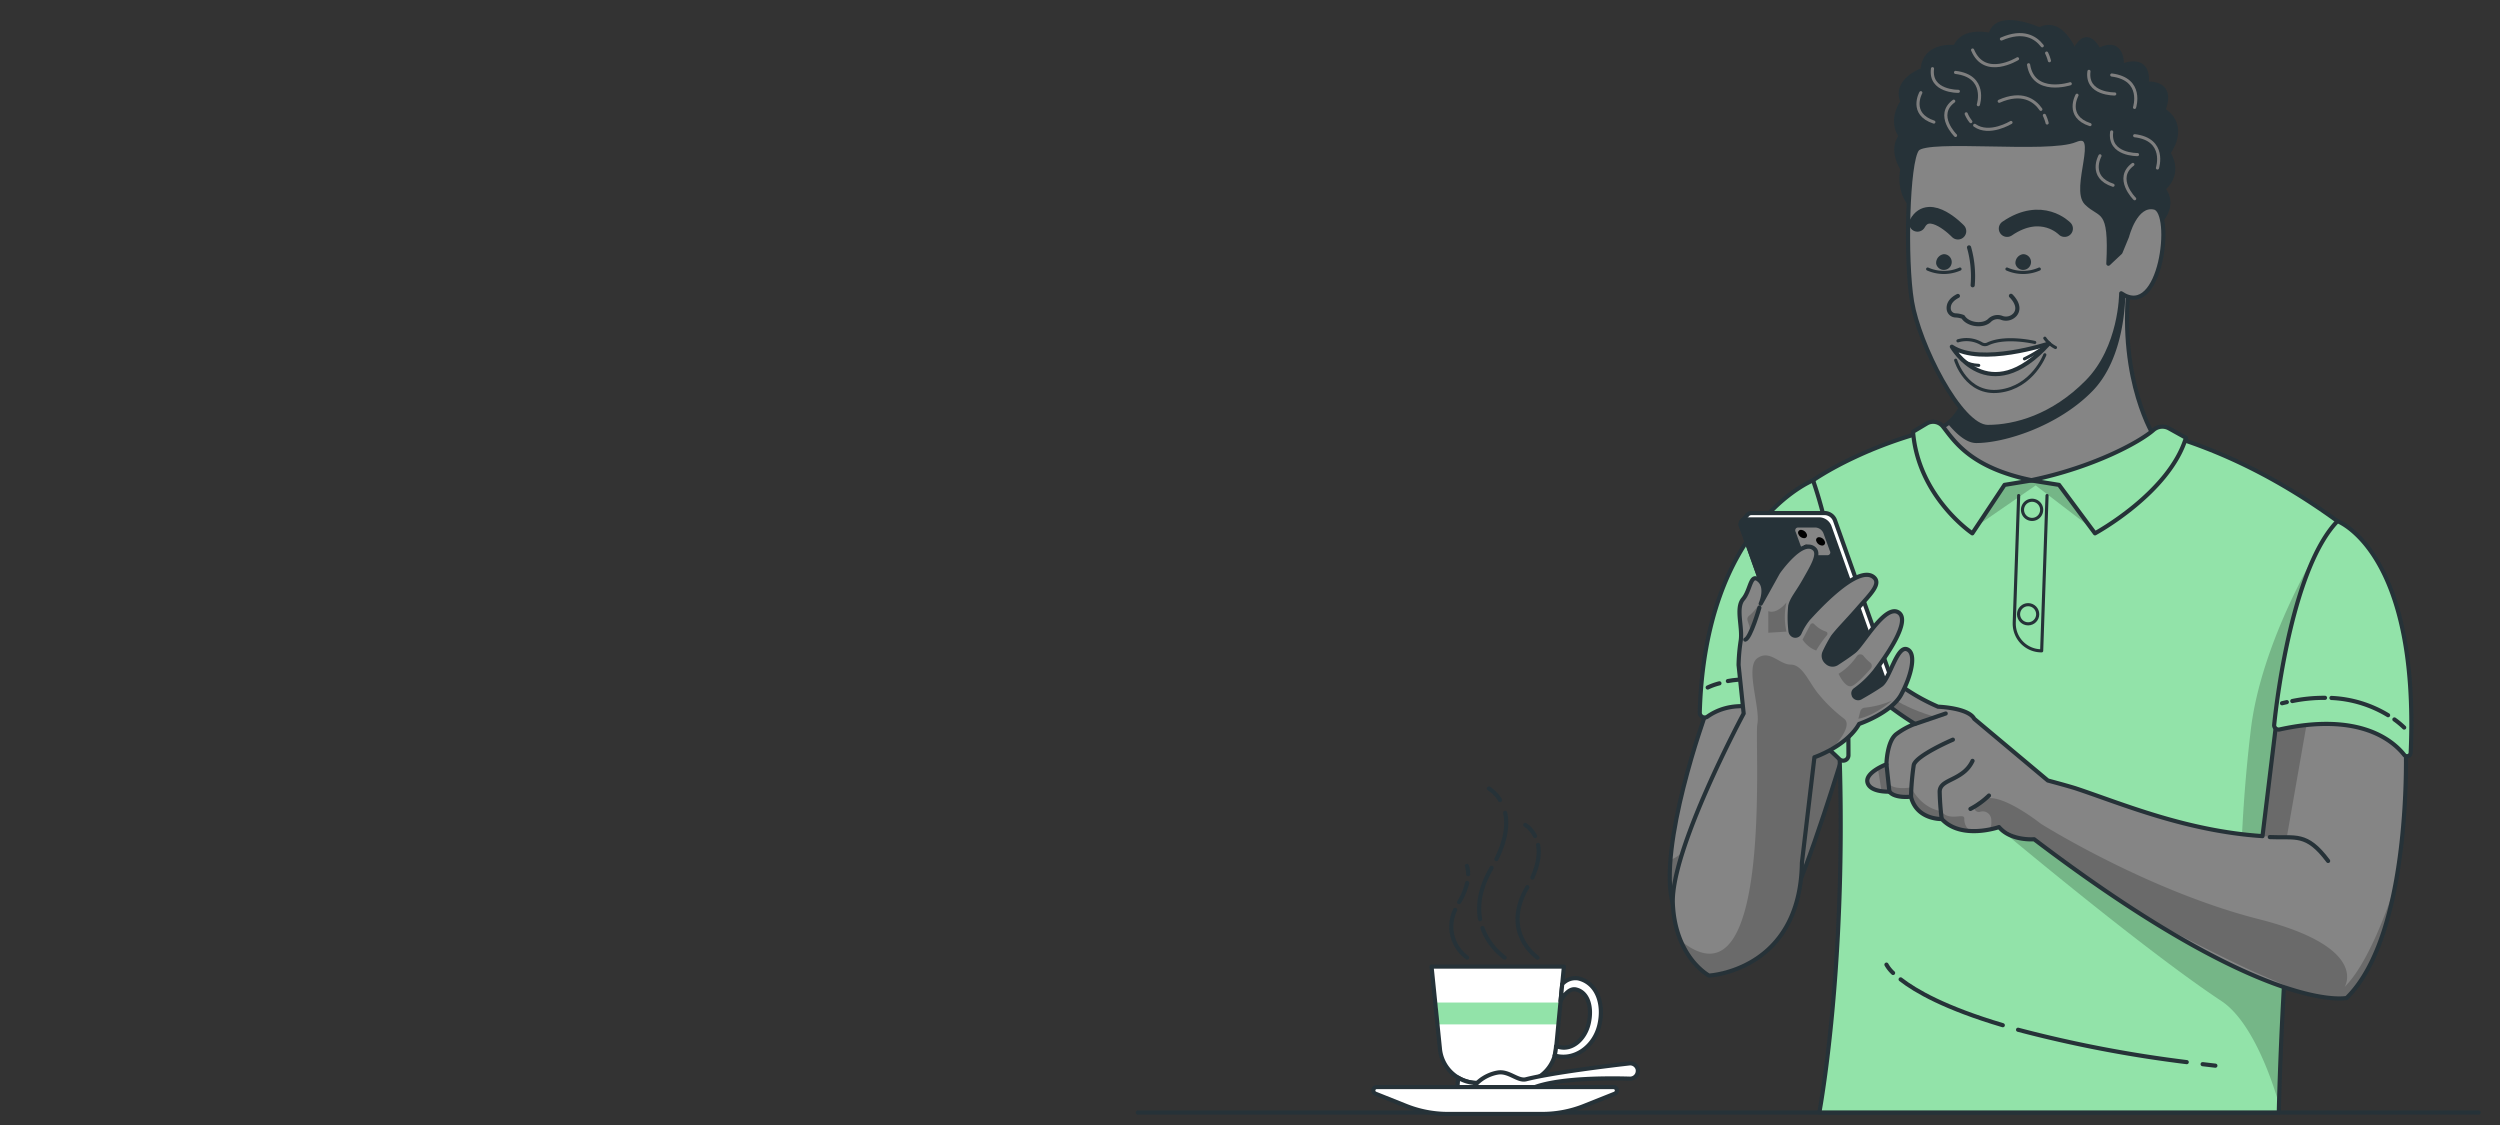 <svg id="Layer_1" data-name="Layer 1" xmlns="http://www.w3.org/2000/svg" xmlns:xlink="http://www.w3.org/1999/xlink" viewBox="0 0 600 270"><rect x="0" y="0" width="600" height="270" fill="#333333" stroke="none"/><defs><style>.cls-1,.cls-11,.cls-18,.cls-19,.cls-2{fill:none;}.cls-10,.cls-14,.cls-16,.cls-18,.cls-19,.cls-2,.cls-21,.cls-22,.cls-6{stroke:#263238;}.cls-10,.cls-11,.cls-14,.cls-16,.cls-18,.cls-19,.cls-2,.cls-21,.cls-22,.cls-6{stroke-linecap:round;stroke-linejoin:round;}.cls-3,.cls-6{fill:#fff;}.cls-4{clip-path:url(#clip-path);}.cls-14,.cls-21,.cls-5{fill:#92e3a9;}.cls-16,.cls-22,.cls-7{fill:#858585;}.cls-8{clip-path:url(#clip-path-2);}.cls-9{opacity:0.2;isolation:isolate;}.cls-10,.cls-17{fill:#263238;}.cls-11{stroke:#7f7f7f;}.cls-11,.cls-19,.cls-21,.cls-22{stroke-width:0.75px;}.cls-12{clip-path:url(#clip-path-3);}.cls-13{clip-path:url(#clip-path-4);}.cls-15{clip-path:url(#clip-path-5);}.cls-18{stroke-width:4px;}.cls-20{clip-path:url(#clip-path-6);}</style><clipPath id="clip-path"><path class="cls-1" d="M364.4,259.92h-9.83a9.07,9.07,0,0,1-9-8.3l-2-19.64h31.77l-1.88,19.64A9.07,9.07,0,0,1,364.4,259.92Z"/></clipPath><clipPath id="clip-path-2"><path class="cls-1" d="M409.38,171.24s-11.6,31.94-7.92,45.62,22.87,9.46,27.59,1.08,13.84-38.75,13.84-38.75L433.43,161l-21,4.73-2,2.86Z"/></clipPath><clipPath id="clip-path-3"><path class="cls-1" d="M561,125.07A970.92,970.92,0,0,0,546.91,267H436.64s12.5-65.84-1.53-151.71C435.13,115.28,492,74.81,561,125.07Z"/></clipPath><clipPath id="clip-path-4"><path class="cls-1" d="M577.39,178.85s1.7,45.05-14.2,60.66c0,0-19.11,4.37-75-38.09,0,0-5.55.48-8.43-2.92,0,0-9,3.16-13.72-1.93,0,0-6.05.23-7.41-5.37,0,0-3.83.49-5.18-1.21,0,0-4.6.24-5.25-2.18s4.54-4.38,4.54-4.38.1-5.57,2.41-7.27a18.25,18.25,0,0,1,4.44-2.43s-15.27-9.19-13.4-14.31,4.42,3.88,18.94,10.19c0,0,7.29.24,8.69,2.91l17.66,14.8s5.17,1.38,6.86,1.94c11,3.67,26.38,10.2,44.66,11.41l3.54-29.12S568.74,166.23,577.39,178.85Z"/></clipPath><clipPath id="clip-path-5"><path class="cls-1" d="M517.09,104.91s-8.55-13.28-6.18-36.22l-35,2.3s-.31,30.33-11.49,31.94l9.13,11.68,8.05.6,13.92.06,20.29-6.55Z"/></clipPath><clipPath id="clip-path-6"><path class="cls-1" d="M418.48,171.24s-17.56,32.67-17,45.62,8.67,17.28,8.67,17.28,21.95-1.09,22.31-27.11l3-25.29s7.67-2.6,10.73-8c0,0,7.66-2.6,10.07-7s3.83-10,1.42-10.92-4.1,7-6.2,8.55c-1.4,1-3.65,2.3-5,3.07a1.16,1.16,0,0,1-1.56-.51s0,0,0-.08h0a1,1,0,0,1,.32-1.28,23.53,23.53,0,0,0,4.8-4.6c2.3-3.06,8.8-12,5.57-14s-8.53,7.75-10.63,9.37c-1.28,1-3.06,2.17-4.19,2.9a1.92,1.92,0,0,1-2.3-.26l-.13-.11a2,2,0,0,1-.49-2.3,33.52,33.52,0,0,1,2-3.72c1.39-1.84,3.25-3.62,6.13-6.94s5.65-5.86,3.63-7.44c-4-3.06-14.27,8.56-15.63,10a15.18,15.18,0,0,0-2.13,3.49,1.1,1.1,0,0,1-1.49.49l0,0h0a1.28,1.28,0,0,1-.66-1,27.37,27.37,0,0,1-.05-6.06c.45-1.81,1.74-3.07,3.6-6.41,1.64-2.9,3.54-6,2.18-7.24-2.92-2.73-8.72,5.64-8.72,5.64l-4.16,7.5s1.74-3.83-.39-5.65-2,2.37-3.84,4.55-.07,6.74-.57,10a43.54,43.54,0,0,0-.51,5.82Z"/></clipPath></defs><g id="freepik--Table--inject-788"><g id="freepik--freepik--Table--inject-4--inject-788"><line class="cls-2" x1="273.08" y1="267.01" x2="594.89" y2="267.01"/></g></g><g id="freepik--Coffee--inject-788"><path class="cls-3" d="M364.4,259.92h-9.83a9.07,9.07,0,0,1-9-8.3l-2-19.64h31.77l-1.88,19.64A9.07,9.07,0,0,1,364.4,259.92Z"/><g class="cls-4"><path class="cls-5" d="M374.22,243.31l.11-.14c.05-.11.15-.34.18-.44a3.32,3.32,0,0,0,.08-.41c0-.14,0-.06,0-.09.06-.54.11-1.09.18-1.62H344.65a4.21,4.21,0,0,1,.27,2.73v0h0v1.06q.13.42,0,.09v0a4.3,4.3,0,0,1,.29,1.37h28.61A3.25,3.25,0,0,1,374.22,243.31Z"/></g><path class="cls-2" d="M364.4,259.92h-9.83a9.07,9.07,0,0,1-9-8.3l-2-19.64h31.77l-1.88,19.64A9.07,9.07,0,0,1,364.4,259.92Z"/><path class="cls-6" d="M364.4,259.92h-9.83a9,9,0,0,1-4.6-1.27l-.27,3.14h19.56l-.26-3.14A9,9,0,0,1,364.4,259.92Z"/><path class="cls-6" d="M378.82,234.82a4.22,4.22,0,0,0-3.89,1.38l-.39,4c1.08-1.8,2.38-3.07,3.73-2.72,2.89.69,3.91,4.36,3,8.19s-4,6.34-6.9,5.65l-.92-.21-.05.55a9.6,9.6,0,0,1-.3,1.67l.37.08c4.49,1.08,9.13-2.19,10.36-7.31S383.33,235.91,378.82,234.82Z"/><path class="cls-6" d="M359.54,257.4c-3.19.49-6.73,3.11-6.34,5.64s4.54,4,7.74,3.5c2.57-.4,3.06-2.57,4.46-3.93,4.09-4,19.92-3.9,25.78-3.73a1.86,1.86,0,0,0,1.9-1.8c0-.11,0-.22,0-.33h0a1.86,1.86,0,0,0-2-1.54c-4.88.56-18.51,2.21-24.89,3.83C364.26,259.48,362.12,257,359.54,257.4Z"/><path class="cls-6" d="M370.14,267.35H347.5a27.07,27.07,0,0,1-10.06-1.94l-7.34-2.93a.82.82,0,0,1-.45-1.07.8.8,0,0,1,.75-.51h56.85a.81.81,0,0,1,.81.82.83.83,0,0,1-.51.76l-7.34,2.93A27.16,27.16,0,0,1,370.14,267.35Z"/><path class="cls-2" d="M360,192a8.48,8.48,0,0,0-2.67-2.76"/><path class="cls-2" d="M359.13,206.2c2.42-4.84,2.69-8.48,2.11-11.13"/><path class="cls-2" d="M355.22,220.6c-.6-3.28-.13-7.41,2.77-12.33"/><path class="cls-2" d="M361.1,229.82a15.39,15.39,0,0,1-5.31-7.09"/><path class="cls-2" d="M368.41,200.64a6.7,6.7,0,0,0-2.35-2.66"/><path class="cls-2" d="M367.76,210.62c1.53-3.34,1.75-5.92,1.38-7.85"/><path class="cls-2" d="M369,229.82s-8.89-5.94-2.44-16.91"/><path class="cls-2" d="M352.35,209.81a6.33,6.33,0,0,0-.29-2"/><path class="cls-2" d="M350.19,216.5a16,16,0,0,0,1.93-4.59"/><path class="cls-2" d="M352.11,229.82a9.19,9.19,0,0,1-2.87-11.45"/></g><g id="freepik--Character--inject-788"><path class="cls-7" d="M409.38,171.24s-11.6,31.94-7.92,45.62,22.87,9.46,27.59,1.08,13.84-38.75,13.84-38.75L433.43,161l-21,4.73-2,2.86Z"/><g class="cls-8"><path class="cls-9" d="M431.32,216.39a4.09,4.09,0,0,1,.69-2.15,2.35,2.35,0,0,1-.24-2.3c1.29-4.6,4-10.06,5.49-14.65,1.53-4.78,4.48-10.18,4.6-15.24C442,174,434,170.51,427,169c-3.71,7.5-17.62,34.59-26.31,37.44.13,2.3.64,4.54.43,6.83v.25a4.87,4.87,0,0,1,.48,1.53,5,5,0,0,1,0,1.34Z"/></g><path class="cls-2" d="M409.38,171.24s-11.6,31.94-7.92,45.62,22.87,9.46,27.59,1.08,13.84-38.75,13.84-38.75L433.43,161l-21,4.73-2,2.86Z"/><path class="cls-10" d="M518.06,53.57s4.45-4,1.13-8.29c0,0,4.44-3.15,1.23-8.62,0,0,4.88-6.18-1.23-10.3,0,0,3.12-6.44-4-6.31,0,0,1.21-6.79-5.94-4.25,0,0,.48-6.8-5.58-3.76,0,0-2.68-6.06-5.82.24,0,0-3.07-8-8.38-5.21,0,0-10.31-4.73-11.77,1.33,0,0-6.67-1.69-8.43,2.91,0,0-7.46-1-7.82,5.46,0,0-7,2.43-4.86,7.67,0,0-3.14,4.13-.42,8.25,0,0-2.61,2.79.42,7.88,0,0-1.33,5.22,2.3,9l44.28,7.28,2.06,10.07,8.59-3.39Z"/><path class="cls-11" d="M490.14,11c-1.62-2.09-4.6-3.91-9.8-1.64"/><path class="cls-11" d="M491.86,14.57a9.35,9.35,0,0,0-.67-1.83"/><path class="cls-11" d="M484.21,14.1S476.33,19,473.42,12"/><path class="cls-11" d="M496.86,20.1s-8.81,2.85-10-4.56"/><path class="cls-11" d="M489.81,26.25c-1.53-2.21-4.55-4.34-10-1.95"/><path class="cls-11" d="M491.31,29.52a10,10,0,0,0-.66-1.83"/><path class="cls-11" d="M473,29.19a7.51,7.51,0,0,1-1.11-1.87"/><path class="cls-11" d="M482.64,29.39s-5.21,3.2-8.72.69"/><path class="cls-11" d="M517.79,40.32s2.21-6.83-5.47-7.75"/><path class="cls-11" d="M504,37.39s-2.85,5.1,3.13,7.07"/><path class="cls-11" d="M513,37.1s-6.94.14-6.2-5.44"/><path class="cls-11" d="M512.32,47.7s-4.94-4.88-.43-8.24"/><path class="cls-11" d="M474.8,25.13s2.21-6.82-5.47-7.75"/><path class="cls-11" d="M461,22.24s-2.86,5.09,3.13,7.06"/><path class="cls-11" d="M470,21.92s-6.94.13-6.2-5.44"/><path class="cls-11" d="M469.33,32.51s-4.95-4.87-.43-8.23"/><path class="cls-11" d="M512.29,25.78S514.52,19,506.82,18"/><path class="cls-11" d="M498.48,22.85s-2.86,5.1,3.13,7.06"/><path class="cls-11" d="M507.54,22.55s-6.94.15-6.19-5.43"/><path class="cls-5" d="M561,125.07A970.92,970.92,0,0,0,546.91,267H436.64s12.5-65.84-1.53-151.71C435.13,115.28,492,74.81,561,125.07Z"/><g class="cls-12"><path class="cls-9" d="M556.65,131.29s-14.07,22.69-16.5,44.23a354.92,354.92,0,0,0-2.42,35.84l-62.6-16.46s37.85,32,58,45.34C542,246.09,547,265.18,547,265.18l1.31-27.58-1.65-58.54L561,138.57Z"/><polygon class="cls-9" points="501.76 126.61 488.56 116.5 474.62 126.11 470.4 112.13 483.71 106.91 501.09 108.97 506.92 116.77 501.76 126.61"/></g><path class="cls-2" d="M561,125.07A970.92,970.92,0,0,0,546.91,267H436.64s12.5-65.84-1.53-151.71C435.13,115.28,492,74.81,561,125.07Z"/><path class="cls-7" d="M577.39,178.85s1.7,45.05-14.2,60.66c0,0-19.11,4.37-75-38.09,0,0-5.55.48-8.43-2.92,0,0-9,3.16-13.72-1.93,0,0-6.05.23-7.41-5.37,0,0-3.83.49-5.18-1.21,0,0-4.6.24-5.25-2.18s4.54-4.38,4.54-4.38.1-5.57,2.41-7.27a18.25,18.25,0,0,1,4.44-2.43s-15.27-9.19-13.4-14.31,4.42,3.88,18.94,10.19c0,0,7.29.24,8.69,2.91l17.66,14.8s5.17,1.38,6.86,1.94c11,3.67,26.38,10.2,44.66,11.41l3.54-29.12S568.74,166.23,577.39,178.85Z"/><g class="cls-13"><polygon class="cls-9" points="554.04 171.24 548.84 200.9 543 200.69 543.51 196.57 546.15 174.88 548.27 165.39 552.77 166.35 554.04 171.24"/><path class="cls-9" d="M574.89,212.32s-5.5,18-12.17,24.52c0,0,6.07-9.46-20.62-16.25s-52.29-22.89-52.29-22.89-9.19-7.33-13.34-6-2.46,3.44-1.34,3.16a2.06,2.06,0,0,1,2.76,1.67c.09,1.52.15,2.58-1.66,2.74a21.49,21.49,0,0,1,3.54-.77c.76.26,3.73,2.08,4.6,2.4,1.24.47,2.46-.08,3.88.51,2.56,1.07,5.48,4.69,8.3,6.13,1.62.84,18.51,12.76,20.22,13.65,18.83,9.78,25,12.4,25,12.4l10,4.39,7.82,1.53h3.64l5.15-7,4.8-12.46.91-5.15Z"/><path class="cls-9" d="M472.91,199.45a3.44,3.44,0,0,1-1.48-2.88c.19-1.77-3.54.81-5.59-1.93,0,0-4.35-.29-7.2-5.66,0,0-4.73.83-5.43-1.27,0,0-.34-6.46-.89-6.19s-1.91,1.19-1.91,1.19l1.37,8.52,7.81,6.39,9.1,3.64h4.22Z"/><path class="cls-9" d="M457.79,173.76s1.94.2,6.76-1.7c0,0-7.09-1.79-11.68-5.47s-5.67-7.72-6.84-6,3.66,7.1,3.66,7.1Z"/></g><path class="cls-2" d="M577.39,178.85s1.7,45.05-14.2,60.66c0,0-19.11,4.37-75-38.09,0,0-5.55.48-8.43-2.92,0,0-9,3.16-13.72-1.93,0,0-6.05.23-7.41-5.37,0,0-3.83.49-5.18-1.21,0,0-4.6.24-5.25-2.18s4.54-4.38,4.54-4.38.1-5.57,2.41-7.27a18.25,18.25,0,0,1,4.44-2.43s-15.27-9.19-13.4-14.31,4.42,3.88,18.94,10.19c0,0,7.29.24,8.69,2.91l17.66,14.8s5.17,1.38,6.86,1.94c11,3.67,26.38,10.2,44.66,11.41l3.54-29.12S568.74,166.23,577.39,178.85Z"/><path class="cls-2" d="M544.75,200.9c6.2.31,8.77-1.25,14,5.73"/><path class="cls-2" d="M468.69,177.52s-8.93,3.83-9.4,6.13a62.5,62.5,0,0,0-.65,7.61"/><path class="cls-2" d="M473.41,182.61a7.59,7.59,0,0,1-2.52,3c-2.51,1.84-5.31,2.09-5.37,4.36a62.12,62.12,0,0,0,.49,6.59"/><line class="cls-2" x1="452.75" y1="183.45" x2="453.46" y2="190.02"/><line class="cls-2" x1="459.59" y1="173.76" x2="466.97" y2="171.24"/><path class="cls-2" d="M477.35,190.93a19.05,19.05,0,0,1-4.44,3.21"/><path class="cls-14" d="M435.13,115.28S409.24,125.55,407.94,171a1.17,1.17,0,0,0,1.15,1.2,1.11,1.11,0,0,0,.7-.21c4-2.85,14.32-6.69,31.65,10.19a1.28,1.28,0,0,0,1.82,0,1.35,1.35,0,0,0,.37-.89v-.06c0-4.85-.07-14.86-1.08-26.59C441.49,142.09,439.35,127.54,435.13,115.28Z"/><path class="cls-2" d="M414.69,163.45c6.06-1.12,17-.67,27.92,12.07"/><path class="cls-2" d="M409.85,165a15.5,15.5,0,0,1,2.81-1"/><path class="cls-7" d="M517.09,104.91s-8.55-13.28-6.18-36.22l-35,2.3s-.31,30.33-11.49,31.94l9.13,11.68,8.05.6,13.92.06,20.29-6.55Z"/><g class="cls-15"><path class="cls-10" d="M507.7,73.14a59.48,59.48,0,0,1-8.3,2.35,3.35,3.35,0,0,1-2.52,2.3c-3.89.86-7.86,1.1-11.77,1.83a81.29,81.29,0,0,1-11.54,1.74c-4.17.17-8.24-.77-12.26-1.77l-.26-.06a20.68,20.68,0,0,1,4.45,6.59c.65,1.78.71,3.83,1.53,5.5.4.86,1.14,1.47,1.58,2.3h0a3.06,3.06,0,0,1,1.95,3.87l-.15.37-.23.55a4.34,4.34,0,0,1-2.43,2.52c2.3,2.8,4.56,4.6,6.55,4.6,6.59,0,19.3-3.93,27.47-12.26,7.8-7.91,7.79-22.1,7.81-23.23C508.82,70.6,508.45,72.87,507.7,73.14Z"/></g><path class="cls-2" d="M517.09,104.91s-8.55-13.28-6.18-36.22l-35,2.3s-.31,30.33-11.49,31.94l9.13,11.68,8.05.6,13.92.06,20.29-6.55Z"/><path class="cls-16" d="M510.49,56.72s2-8,6.6-6.9,1.64,27.12-8,20.57c0,0,0,13-8.19,21.29s-17.25,10.79-23.83,10.79-16.53-19.92-18.19-30.08-1.1-33.66,1.26-36.58,31.47.55,37.94-2.18-.82,11.65,2.65,15.1,6,.77,5.28,14.56l2.9-2.73Z"/><path class="cls-17" d="M483.71,63.3A1.89,1.89,0,1,0,485.55,61,2.13,2.13,0,0,0,483.71,63.3Z"/><path class="cls-17" d="M464.68,63.3A1.89,1.89,0,1,0,466.51,61,2.13,2.13,0,0,0,464.68,63.3Z"/><path class="cls-18" d="M495.5,54.86s-5.46-5.7-13.79,0"/><path class="cls-18" d="M469.9,55.48s-6.8-7.15-9.71-1.88"/><path class="cls-6" d="M491.73,82.45s-16.32,5.44-23.29.76C468.47,83.25,477.23,98.48,491.73,82.45Z"/><path class="cls-2" d="M482.63,71s2.65,2.4,1,4.47a2.9,2.9,0,0,1-3.12.85,2.78,2.78,0,0,0-2.95.5c-1.46,1.58-5.21,1.22-6.43-.76a5.81,5.81,0,0,0-1.74-.36,1.7,1.7,0,0,1-1.67-1.36c-.16-1,.17-2.3,2.17-3.31"/><path class="cls-2" d="M472.57,59.38a25.5,25.5,0,0,1,.87,9.08"/><path class="cls-19" d="M488.34,82.19s-7-1.67-11.26.35a1.55,1.55,0,0,1-1.53-.07,7.18,7.18,0,0,0-5.64-.67"/><path class="cls-14" d="M516.85,103.18c-3.21,2.86-14.43,9-29.5,12.1l6.82,1.09L502.8,128s17.81-9.65,21.83-22.93l-4-2.22A3.27,3.27,0,0,0,516.85,103.18Z"/><path class="cls-14" d="M466.34,102.41c2.69,3.43,6.6,9.87,21.4,12.87l-6.65,1.09L473.36,128s-13-8.73-14.23-24.39l3.35-2A3,3,0,0,1,466.34,102.41Z"/><path class="cls-19" d="M489.43,64.57a9.62,9.62,0,0,1-7.76,0"/><path class="cls-19" d="M470.4,64.57a9.62,9.62,0,0,1-7.76,0"/><path class="cls-14" d="M561,125.07s19.67,7.14,17.57,55.61a.88.88,0,0,1-.94.81.84.84,0,0,1-.59-.29c-2.94-3.7-11.07-10.29-29.92-6.13a1.09,1.09,0,0,1-1.31-.85,1,1,0,0,1,0-.34C546.55,166.71,550.45,136,561,125.07Z"/><path class="cls-2" d="M548.84,168.51l-1.15.27"/><path class="cls-2" d="M558,167.48a38.41,38.41,0,0,0-7.85.77"/><path class="cls-2" d="M573.14,171.65a28.65,28.65,0,0,0-13.59-4.14"/><path class="cls-2" d="M577,174.61a20.77,20.77,0,0,0-2.34-1.94"/><path class="cls-6" d="M452.87,166.59a1.2,1.2,0,0,1-1,.46H434.13a2.7,2.7,0,0,1-2.3-1.71l-13.93-39a1.33,1.33,0,0,1,.07-1.21l1.39-1.54a1.2,1.2,0,0,1,1-.45h17.73a2.7,2.7,0,0,1,2.3,1.72l13.89,39a1.38,1.38,0,0,1-.06,1.22Z"/><path class="cls-10" d="M434.13,167.05h17.73A1.16,1.16,0,0,0,453.1,166a1.14,1.14,0,0,0-.13-.63l-13.9-39a2.7,2.7,0,0,0-2.3-1.71H419a1.18,1.18,0,0,0-1.25,1.09,1.2,1.2,0,0,0,.13.62l13.9,39A2.7,2.7,0,0,0,434.13,167.05Z"/><path class="cls-16" d="M434.32,133.75h4.21a1.16,1.16,0,0,0,1.24-1.08,1.07,1.07,0,0,0-.14-.63l-1.53-4.21a2.68,2.68,0,0,0-2.3-1.72h-4.2a1.16,1.16,0,0,0-1.24,1.09,1.14,1.14,0,0,0,.13.63L432,132A2.7,2.7,0,0,0,434.32,133.75Z"/><path d="M431.61,128.16a1.53,1.53,0,0,0,1.36,1,.67.67,0,0,0,.72-.64.72.72,0,0,0-.08-.35,1.59,1.59,0,0,0-1.35-1,.7.7,0,0,0-.73.64A.67.67,0,0,0,431.61,128.16Z"/><path d="M435.94,129.93a1.57,1.57,0,0,0,1.36,1,.67.67,0,0,0,.72-.64.66.66,0,0,0-.08-.36,1.54,1.54,0,0,0-1.36-1,.69.69,0,0,0-.72.64A.73.73,0,0,0,435.94,129.93Z"/><path d="M432.88,131.71a1.52,1.52,0,0,0,1.35,1,.68.68,0,0,0,.72-.64.71.71,0,0,0-.07-.35,1.59,1.59,0,0,0-1.36-1,.68.68,0,0,0-.72.64A.69.69,0,0,0,432.88,131.71Z"/><path class="cls-7" d="M418.48,171.24s-17.56,32.67-17,45.62,8.67,17.28,8.67,17.28,21.95-1.09,22.31-27.11l3-25.29s7.67-2.6,10.73-8c0,0,7.66-2.6,10.07-7s3.83-10,1.42-10.92-4.1,7-6.2,8.55c-1.4,1-3.65,2.3-5,3.07a1.16,1.16,0,0,1-1.56-.51s0,0,0-.08h0a1,1,0,0,1,.32-1.28,23.53,23.53,0,0,0,4.8-4.6c2.3-3.06,8.8-12,5.57-14s-8.53,7.75-10.63,9.37c-1.28,1-3.06,2.17-4.19,2.9a1.92,1.92,0,0,1-2.3-.26l-.13-.11a2,2,0,0,1-.49-2.3,33.52,33.52,0,0,1,2-3.72c1.39-1.84,3.25-3.62,6.13-6.94s5.65-5.86,3.63-7.44c-4-3.06-14.27,8.56-15.63,10a15.18,15.18,0,0,0-2.13,3.49,1.1,1.1,0,0,1-1.49.49l0,0h0a1.28,1.28,0,0,1-.66-1,27.37,27.37,0,0,1-.05-6.06c.45-1.81,1.74-3.07,3.6-6.41,1.64-2.9,3.54-6,2.18-7.24-2.92-2.73-8.72,5.64-8.72,5.64l-4.16,7.5s1.74-3.83-.39-5.65-2,2.37-3.84,4.55-.07,6.74-.57,10a43.54,43.54,0,0,0-.51,5.82Z"/><g class="cls-20"><path class="cls-9" d="M442.61,172.5a36.07,36.07,0,0,1-6.49-6.34c-2.18-2.84-3.63-6.66-6.36-6.66s-5-3.67-8-1.53.77,11.88,0,15.82,4,69.81-18.29,52.06a17.64,17.64,0,0,0,1.54,3.83.57.57,0,0,0,.08.13c.18.22.35.45.48.64h0l.1.23a11.26,11.26,0,0,0,4.59,3.54c.32,0,.65,0,1,0l.35-.15.87-.32a4.22,4.22,0,0,1,2-.81l.68-.11a21.13,21.13,0,0,1,2.93-.69c.26-.08.52-.18.77-.28a36.76,36.76,0,0,0,8.72-7.19,23.16,23.16,0,0,1,2.26-4.74c.77-1.3,1.54-2.47,1.47-4a3.52,3.52,0,0,1,.77-2.46c.33-4.49.45-8.86,1.18-13.34.81-4.9,1.72-9.73,1.7-14.72a4.21,4.21,0,0,1,.05-.62,4,4,0,0,1,.09-1.54,4.19,4.19,0,0,1,1.75-2.3c.69-.49,1.49-.83,2.17-1.33a2.9,2.9,0,0,1,1.17-.46C441.49,177.71,444.46,174,442.61,172.5Z"/><path class="cls-9" d="M448.82,159a9.69,9.69,0,0,1-1.53-1.54,1,1,0,0,0-1.44-.2,1.26,1.26,0,0,0-.2.2,14.46,14.46,0,0,1-4.4,4.25s1.64,3.64,3.28,2.91c1.17-.52,3.33-2.87,4.45-4.15a1,1,0,0,0-.12-1.44Z"/><path class="cls-9" d="M438.21,151.58a7,7,0,0,1-2.78-1.78.57.57,0,0,0-.81-.06.4.4,0,0,0-.13.16l-1.88,3.6a6.76,6.76,0,0,0,3.27,2.63,28.46,28.46,0,0,1,2.54-3.63.56.56,0,0,0,0-.81A.62.62,0,0,0,438.21,151.58Z"/><path class="cls-9" d="M428.75,144.58s-2.22,2.91-4.36,2.09v5.19l4.36-.27A16,16,0,0,1,428.75,144.58Z"/><path class="cls-9" d="M454.05,168.15a22.37,22.37,0,0,1-6.39,1.68,1.24,1.24,0,0,0-1.21.95L446,172.5S449.5,172.06,454.05,168.15Z"/><path class="cls-9" d="M422.88,143.71a12,12,0,0,1-2.86,3.87c-1.55,1.09.18,1.86,0,4.39C420,152,422.37,145.65,422.88,143.71Z"/></g><path class="cls-2" d="M418.48,171.24s-17.56,32.67-17,45.62,8.67,17.28,8.67,17.28,21.95-1.09,22.31-27.11l3-25.29s7.67-2.6,10.73-8c0,0,7.66-2.6,10.07-7s3.83-10,1.42-10.92-4.1,7-6.2,8.55c-1.4,1-3.65,2.3-5,3.07a1.16,1.16,0,0,1-1.56-.51s0,0,0-.08h0a1,1,0,0,1,.32-1.28,23.53,23.53,0,0,0,4.8-4.6c2.3-3.06,8.8-12,5.57-14s-8.53,7.75-10.63,9.37c-1.28,1-3.06,2.17-4.19,2.9a1.92,1.92,0,0,1-2.3-.26l-.13-.11a2,2,0,0,1-.49-2.3,33.52,33.52,0,0,1,2-3.72c1.39-1.84,3.25-3.62,6.13-6.94s5.65-5.86,3.63-7.44c-4-3.06-14.27,8.56-15.63,10a15.18,15.18,0,0,0-2.13,3.49,1.1,1.1,0,0,1-1.49.49l0,0h0a1.28,1.28,0,0,1-.66-1,27.37,27.37,0,0,1-.05-6.06c.45-1.81,1.74-3.07,3.6-6.41,1.64-2.9,3.54-6,2.18-7.24-2.92-2.73-8.72,5.64-8.72,5.64l-4.16,7.5s1.74-3.83-.39-5.65-2,2.37-3.84,4.55-.07,6.74-.57,10a43.54,43.54,0,0,0-.51,5.82Z"/><path class="cls-2" d="M422.25,145.85s-2.12,7.28-3.37,7.66"/><path class="cls-2" d="M528.63,255.4c1,.13,2,.25,3.06.36"/><path class="cls-2" d="M484.34,247.14a305.18,305.18,0,0,0,40.47,7.77"/><path class="cls-2" d="M456.15,235.05c3.57,2.79,10.68,6.89,24.52,11"/><path class="cls-2" d="M452.75,231.51a8.1,8.1,0,0,0,1.59,2"/><path class="cls-19" d="M491.29,118.93,490,156.2h0a6.53,6.53,0,0,1-6.58-6.49c0-.11,0-.21,0-.32l1.06-30.46"/><path class="cls-21" d="M490,122.36a2.3,2.3,0,1,1-2.3-2.3A2.3,2.3,0,0,1,490,122.36Z"/><circle class="cls-21" cx="486.75" cy="147.42" r="2.3"/><path class="cls-22" d="M490.76,81.17a6.94,6.94,0,0,0,2.55,2.23"/><path class="cls-19" d="M470.89,86.25s1.09,1.34,4,1.44"/><path class="cls-22" d="M491.73,82.45a32,32,0,0,1-5.86,3.67"/><path class="cls-19" d="M469.36,86.45s2.53,8.42,10.52,7.43,10.88-8.73,10.88-8.73"/></g></svg>